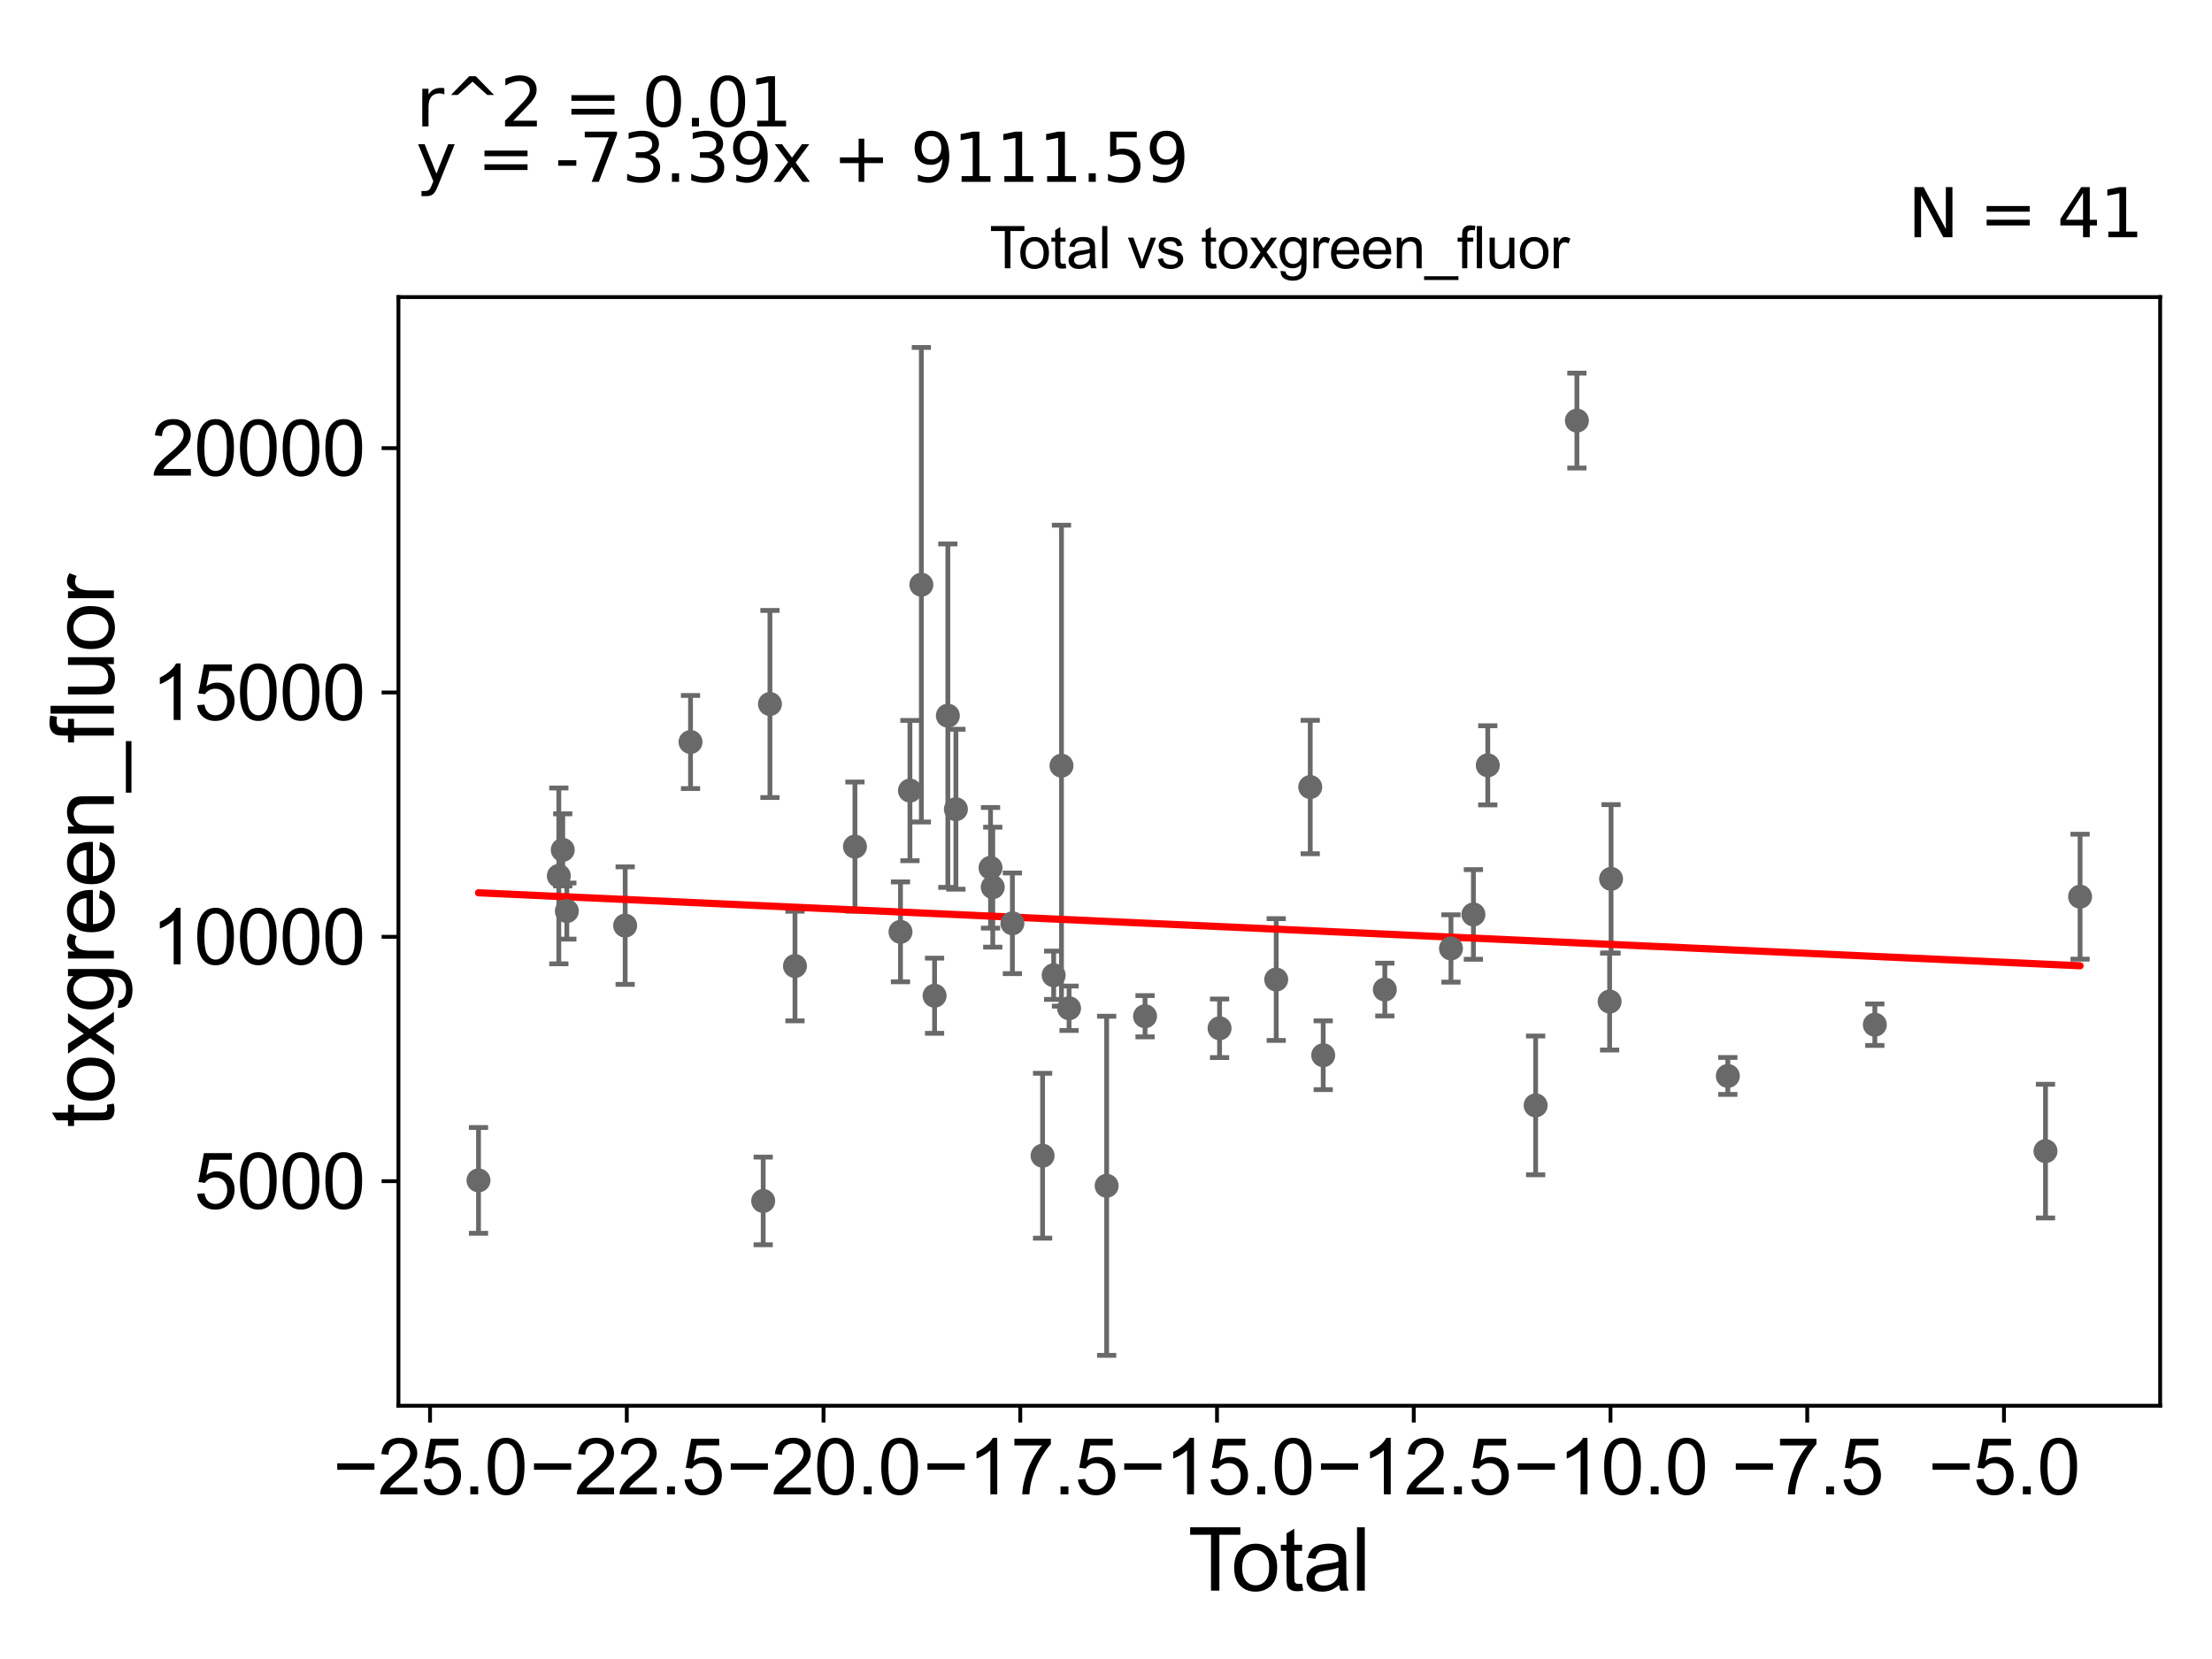 <?xml version="1.0" encoding="utf-8" standalone="no"?>
<!DOCTYPE svg PUBLIC "-//W3C//DTD SVG 1.1//EN"
  "http://www.w3.org/Graphics/SVG/1.1/DTD/svg11.dtd">
<svg xmlns:xlink="http://www.w3.org/1999/xlink" width="460.8pt" height="345.6pt" viewBox="0 0 460.8 345.6" xmlns="http://www.w3.org/2000/svg" version="1.1">
 <defs>
  <style type="text/css">*{stroke-linejoin: round; stroke-linecap: butt}</style>
 </defs>
 <g id="figure_1">
  <g id="patch_1">
   <path d="M 0 345.6 
L 460.8 345.6 
L 460.8 0 
L 0 0 
z
" style="fill: #ffffff"/>
  </g>
  <g id="axes_1">
   <g id="patch_2">
    <path d="M 83 292.84 
L 450 292.84 
L 450 61.886 
L 83 61.886 
z
" style="fill: #ffffff"/>
   </g>
   <g id="PathCollection_1">
    <defs>
     <path id="mef50226c92" d="M 0 1.118 
C 0.297 1.118 0.581 1 0.791 0.791 
C 1 0.581 1.118 0.297 1.118 0 
C 1.118 -0.297 1 -0.581 0.791 -0.791 
C 0.581 -1 0.297 -1.118 0 -1.118 
C -0.297 -1.118 -0.581 -1 -0.791 -0.791 
C -1 -0.581 -1.118 -0.297 -1.118 0 
C -1.118 0.297 -1 0.581 -0.791 0.791 
C -0.581 1 -0.297 1.118 0 1.118 
z
" style="stroke: #696969"/>
    </defs>
    <g clip-path="url(#p249e525d76)">
     <use xlink:href="#mef50226c92" x="390.563" y="213.465" style="fill: #696969; stroke: #696969"/>
     <use xlink:href="#mef50226c92" x="309.932" y="159.43" style="fill: #696969; stroke: #696969"/>
     <use xlink:href="#mef50226c92" x="117.232" y="177.049" style="fill: #696969; stroke: #696969"/>
     <use xlink:href="#mef50226c92" x="116.412" y="182.467" style="fill: #696969; stroke: #696969"/>
     <use xlink:href="#mef50226c92" x="319.903" y="230.275" style="fill: #696969; stroke: #696969"/>
     <use xlink:href="#mef50226c92" x="426.114" y="239.798" style="fill: #696969; stroke: #696969"/>
     <use xlink:href="#mef50226c92" x="99.682" y="245.898" style="fill: #696969; stroke: #696969"/>
     <use xlink:href="#mef50226c92" x="328.497" y="87.616" style="fill: #696969; stroke: #696969"/>
     <use xlink:href="#mef50226c92" x="335.315" y="208.646" style="fill: #696969; stroke: #696969"/>
     <use xlink:href="#mef50226c92" x="335.617" y="183.084" style="fill: #696969; stroke: #696969"/>
     <use xlink:href="#mef50226c92" x="359.939" y="224.139" style="fill: #696969; stroke: #696969"/>
     <use xlink:href="#mef50226c92" x="433.318" y="186.794" style="fill: #696969; stroke: #696969"/>
     <use xlink:href="#mef50226c92" x="306.939" y="190.497" style="fill: #696969; stroke: #696969"/>
     <use xlink:href="#mef50226c92" x="206.81" y="184.81" style="fill: #696969; stroke: #696969"/>
     <use xlink:href="#mef50226c92" x="302.265" y="197.581" style="fill: #696969; stroke: #696969"/>
     <use xlink:href="#mef50226c92" x="217.19" y="240.757" style="fill: #696969; stroke: #696969"/>
     <use xlink:href="#mef50226c92" x="199.131" y="168.575" style="fill: #696969; stroke: #696969"/>
     <use xlink:href="#mef50226c92" x="219.497" y="203.158" style="fill: #696969; stroke: #696969"/>
     <use xlink:href="#mef50226c92" x="221.126" y="159.503" style="fill: #696969; stroke: #696969"/>
     <use xlink:href="#mef50226c92" x="222.705" y="210.038" style="fill: #696969; stroke: #696969"/>
     <use xlink:href="#mef50226c92" x="197.454" y="149.089" style="fill: #696969; stroke: #696969"/>
     <use xlink:href="#mef50226c92" x="230.535" y="247.02" style="fill: #696969; stroke: #696969"/>
     <use xlink:href="#mef50226c92" x="194.688" y="207.428" style="fill: #696969; stroke: #696969"/>
     <use xlink:href="#mef50226c92" x="191.935" y="121.808" style="fill: #696969; stroke: #696969"/>
     <use xlink:href="#mef50226c92" x="238.534" y="211.703" style="fill: #696969; stroke: #696969"/>
     <use xlink:href="#mef50226c92" x="189.558" y="164.691" style="fill: #696969; stroke: #696969"/>
     <use xlink:href="#mef50226c92" x="118.082" y="189.787" style="fill: #696969; stroke: #696969"/>
     <use xlink:href="#mef50226c92" x="187.588" y="194.123" style="fill: #696969; stroke: #696969"/>
     <use xlink:href="#mef50226c92" x="254.06" y="214.211" style="fill: #696969; stroke: #696969"/>
     <use xlink:href="#mef50226c92" x="165.607" y="201.244" style="fill: #696969; stroke: #696969"/>
     <use xlink:href="#mef50226c92" x="160.393" y="146.656" style="fill: #696969; stroke: #696969"/>
     <use xlink:href="#mef50226c92" x="265.859" y="204.057" style="fill: #696969; stroke: #696969"/>
     <use xlink:href="#mef50226c92" x="272.948" y="163.955" style="fill: #696969; stroke: #696969"/>
     <use xlink:href="#mef50226c92" x="275.649" y="219.824" style="fill: #696969; stroke: #696969"/>
     <use xlink:href="#mef50226c92" x="158.987" y="250.181" style="fill: #696969; stroke: #696969"/>
     <use xlink:href="#mef50226c92" x="143.85" y="154.575" style="fill: #696969; stroke: #696969"/>
     <use xlink:href="#mef50226c92" x="288.486" y="206.14" style="fill: #696969; stroke: #696969"/>
     <use xlink:href="#mef50226c92" x="130.235" y="192.822" style="fill: #696969; stroke: #696969"/>
     <use xlink:href="#mef50226c92" x="210.9" y="192.341" style="fill: #696969; stroke: #696969"/>
     <use xlink:href="#mef50226c92" x="178.101" y="176.364" style="fill: #696969; stroke: #696969"/>
     <use xlink:href="#mef50226c92" x="206.347" y="180.782" style="fill: #696969; stroke: #696969"/>
    </g>
   </g>
   <g id="matplotlib.axis_1">
    <g id="xtick_1">
     <g id="line2d_1">
      <defs>
       <path id="m031dad9e3b" d="M 0 0 
L 0 3.5 
" style="stroke: #000000; stroke-width: 0.8"/>
      </defs>
      <g>
       <use xlink:href="#m031dad9e3b" x="89.586" y="292.84" style="stroke: #000000; stroke-width: 0.8"/>
      </g>
     </g>
     <g id="text_1">
      <!-- −25.0 -->
      <g transform="translate(69.345 311.293)scale(0.16 -0.16)">
       <defs>
        <path id="ArialMT-2212" d="M 3381 1997 
L 356 1997 
L 356 2522 
L 3381 2522 
L 3381 1997 
z
" transform="scale(0.016)"/>
        <path id="ArialMT-32" d="M 3222 541 
L 3222 0 
L 194 0 
Q 188 203 259 391 
Q 375 700 629 1000 
Q 884 1300 1366 1694 
Q 2113 2306 2375 2664 
Q 2638 3022 2638 3341 
Q 2638 3675 2398 3904 
Q 2159 4134 1775 4134 
Q 1369 4134 1125 3890 
Q 881 3647 878 3216 
L 300 3275 
Q 359 3922 746 4261 
Q 1134 4600 1788 4600 
Q 2447 4600 2831 4234 
Q 3216 3869 3216 3328 
Q 3216 3053 3103 2787 
Q 2991 2522 2730 2228 
Q 2469 1934 1863 1422 
Q 1356 997 1212 845 
Q 1069 694 975 541 
L 3222 541 
z
" transform="scale(0.016)"/>
        <path id="ArialMT-35" d="M 266 1200 
L 856 1250 
Q 922 819 1161 601 
Q 1400 384 1738 384 
Q 2144 384 2425 690 
Q 2706 997 2706 1503 
Q 2706 1984 2436 2262 
Q 2166 2541 1728 2541 
Q 1456 2541 1237 2417 
Q 1019 2294 894 2097 
L 366 2166 
L 809 4519 
L 3088 4519 
L 3088 3981 
L 1259 3981 
L 1013 2750 
Q 1425 3038 1878 3038 
Q 2478 3038 2890 2622 
Q 3303 2206 3303 1553 
Q 3303 931 2941 478 
Q 2500 -78 1738 -78 
Q 1113 -78 717 272 
Q 322 622 266 1200 
z
" transform="scale(0.016)"/>
        <path id="ArialMT-2e" d="M 581 0 
L 581 641 
L 1222 641 
L 1222 0 
L 581 0 
z
" transform="scale(0.016)"/>
        <path id="ArialMT-30" d="M 266 2259 
Q 266 3072 433 3567 
Q 600 4063 929 4331 
Q 1259 4600 1759 4600 
Q 2128 4600 2406 4451 
Q 2684 4303 2865 4023 
Q 3047 3744 3150 3342 
Q 3253 2941 3253 2259 
Q 3253 1453 3087 958 
Q 2922 463 2592 192 
Q 2263 -78 1759 -78 
Q 1097 -78 719 397 
Q 266 969 266 2259 
z
M 844 2259 
Q 844 1131 1108 757 
Q 1372 384 1759 384 
Q 2147 384 2411 759 
Q 2675 1134 2675 2259 
Q 2675 3391 2411 3762 
Q 2147 4134 1753 4134 
Q 1366 4134 1134 3806 
Q 844 3388 844 2259 
z
" transform="scale(0.016)"/>
       </defs>
       <use xlink:href="#ArialMT-2212"/>
       <use xlink:href="#ArialMT-32" x="58.398"/>
       <use xlink:href="#ArialMT-35" x="114.014"/>
       <use xlink:href="#ArialMT-2e" x="169.629"/>
       <use xlink:href="#ArialMT-30" x="197.412"/>
      </g>
     </g>
    </g>
    <g id="xtick_2">
     <g id="line2d_2">
      <g>
       <use xlink:href="#m031dad9e3b" x="130.571" y="292.84" style="stroke: #000000; stroke-width: 0.8"/>
      </g>
     </g>
     <g id="text_2">
      <!-- −22.5 -->
      <g transform="translate(110.33 311.293)scale(0.16 -0.16)">
       <use xlink:href="#ArialMT-2212"/>
       <use xlink:href="#ArialMT-32" x="58.398"/>
       <use xlink:href="#ArialMT-32" x="114.014"/>
       <use xlink:href="#ArialMT-2e" x="169.629"/>
       <use xlink:href="#ArialMT-35" x="197.412"/>
      </g>
     </g>
    </g>
    <g id="xtick_3">
     <g id="line2d_3">
      <g>
       <use xlink:href="#m031dad9e3b" x="171.556" y="292.84" style="stroke: #000000; stroke-width: 0.8"/>
      </g>
     </g>
     <g id="text_3">
      <!-- −20.0 -->
      <g transform="translate(151.315 311.293)scale(0.16 -0.16)">
       <use xlink:href="#ArialMT-2212"/>
       <use xlink:href="#ArialMT-32" x="58.398"/>
       <use xlink:href="#ArialMT-30" x="114.014"/>
       <use xlink:href="#ArialMT-2e" x="169.629"/>
       <use xlink:href="#ArialMT-30" x="197.412"/>
      </g>
     </g>
    </g>
    <g id="xtick_4">
     <g id="line2d_4">
      <g>
       <use xlink:href="#m031dad9e3b" x="212.541" y="292.84" style="stroke: #000000; stroke-width: 0.8"/>
      </g>
     </g>
     <g id="text_4">
      <!-- −17.5 -->
      <g transform="translate(192.3 311.293)scale(0.16 -0.16)">
       <defs>
        <path id="ArialMT-31" d="M 2384 0 
L 1822 0 
L 1822 3584 
Q 1619 3391 1289 3197 
Q 959 3003 697 2906 
L 697 3450 
Q 1169 3672 1522 3987 
Q 1875 4303 2022 4600 
L 2384 4600 
L 2384 0 
z
" transform="scale(0.016)"/>
        <path id="ArialMT-37" d="M 303 3981 
L 303 4522 
L 3269 4522 
L 3269 4084 
Q 2831 3619 2401 2847 
Q 1972 2075 1738 1259 
Q 1569 684 1522 0 
L 944 0 
Q 953 541 1156 1306 
Q 1359 2072 1739 2783 
Q 2119 3494 2547 3981 
L 303 3981 
z
" transform="scale(0.016)"/>
       </defs>
       <use xlink:href="#ArialMT-2212"/>
       <use xlink:href="#ArialMT-31" x="58.398"/>
       <use xlink:href="#ArialMT-37" x="114.014"/>
       <use xlink:href="#ArialMT-2e" x="169.629"/>
       <use xlink:href="#ArialMT-35" x="197.412"/>
      </g>
     </g>
    </g>
    <g id="xtick_5">
     <g id="line2d_5">
      <g>
       <use xlink:href="#m031dad9e3b" x="253.526" y="292.84" style="stroke: #000000; stroke-width: 0.8"/>
      </g>
     </g>
     <g id="text_5">
      <!-- −15.0 -->
      <g transform="translate(233.285 311.293)scale(0.16 -0.16)">
       <use xlink:href="#ArialMT-2212"/>
       <use xlink:href="#ArialMT-31" x="58.398"/>
       <use xlink:href="#ArialMT-35" x="114.014"/>
       <use xlink:href="#ArialMT-2e" x="169.629"/>
       <use xlink:href="#ArialMT-30" x="197.412"/>
      </g>
     </g>
    </g>
    <g id="xtick_6">
     <g id="line2d_6">
      <g>
       <use xlink:href="#m031dad9e3b" x="294.511" y="292.84" style="stroke: #000000; stroke-width: 0.8"/>
      </g>
     </g>
     <g id="text_6">
      <!-- −12.5 -->
      <g transform="translate(274.269 311.293)scale(0.16 -0.16)">
       <use xlink:href="#ArialMT-2212"/>
       <use xlink:href="#ArialMT-31" x="58.398"/>
       <use xlink:href="#ArialMT-32" x="114.014"/>
       <use xlink:href="#ArialMT-2e" x="169.629"/>
       <use xlink:href="#ArialMT-35" x="197.412"/>
      </g>
     </g>
    </g>
    <g id="xtick_7">
     <g id="line2d_7">
      <g>
       <use xlink:href="#m031dad9e3b" x="335.496" y="292.84" style="stroke: #000000; stroke-width: 0.8"/>
      </g>
     </g>
     <g id="text_7">
      <!-- −10.0 -->
      <g transform="translate(315.254 311.293)scale(0.16 -0.16)">
       <use xlink:href="#ArialMT-2212"/>
       <use xlink:href="#ArialMT-31" x="58.398"/>
       <use xlink:href="#ArialMT-30" x="114.014"/>
       <use xlink:href="#ArialMT-2e" x="169.629"/>
       <use xlink:href="#ArialMT-30" x="197.412"/>
      </g>
     </g>
    </g>
    <g id="xtick_8">
     <g id="line2d_8">
      <g>
       <use xlink:href="#m031dad9e3b" x="376.48" y="292.84" style="stroke: #000000; stroke-width: 0.8"/>
      </g>
     </g>
     <g id="text_8">
      <!-- −7.5 -->
      <g transform="translate(360.688 311.293)scale(0.16 -0.16)">
       <use xlink:href="#ArialMT-2212"/>
       <use xlink:href="#ArialMT-37" x="58.398"/>
       <use xlink:href="#ArialMT-2e" x="114.014"/>
       <use xlink:href="#ArialMT-35" x="141.797"/>
      </g>
     </g>
    </g>
    <g id="xtick_9">
     <g id="line2d_9">
      <g>
       <use xlink:href="#m031dad9e3b" x="417.465" y="292.84" style="stroke: #000000; stroke-width: 0.8"/>
      </g>
     </g>
     <g id="text_9">
      <!-- −5.0 -->
      <g transform="translate(401.673 311.293)scale(0.16 -0.16)">
       <use xlink:href="#ArialMT-2212"/>
       <use xlink:href="#ArialMT-35" x="58.398"/>
       <use xlink:href="#ArialMT-2e" x="114.014"/>
       <use xlink:href="#ArialMT-30" x="141.797"/>
      </g>
     </g>
    </g>
    <g id="text_10">
     <!-- Total -->
     <g transform="translate(247.495 331.357)scale(0.18 -0.18)">
      <defs>
       <path id="ArialMT-54" d="M 1659 0 
L 1659 4041 
L 150 4041 
L 150 4581 
L 3781 4581 
L 3781 4041 
L 2266 4041 
L 2266 0 
L 1659 0 
z
" transform="scale(0.016)"/>
       <path id="ArialMT-6f" d="M 213 1659 
Q 213 2581 725 3025 
Q 1153 3394 1769 3394 
Q 2453 3394 2887 2945 
Q 3322 2497 3322 1706 
Q 3322 1066 3130 698 
Q 2938 331 2570 128 
Q 2203 -75 1769 -75 
Q 1072 -75 642 372 
Q 213 819 213 1659 
z
M 791 1659 
Q 791 1022 1069 705 
Q 1347 388 1769 388 
Q 2188 388 2466 706 
Q 2744 1025 2744 1678 
Q 2744 2294 2464 2611 
Q 2184 2928 1769 2928 
Q 1347 2928 1069 2612 
Q 791 2297 791 1659 
z
" transform="scale(0.016)"/>
       <path id="ArialMT-74" d="M 1650 503 
L 1731 6 
Q 1494 -44 1306 -44 
Q 1000 -44 831 53 
Q 663 150 594 308 
Q 525 466 525 972 
L 525 2881 
L 113 2881 
L 113 3319 
L 525 3319 
L 525 4141 
L 1084 4478 
L 1084 3319 
L 1650 3319 
L 1650 2881 
L 1084 2881 
L 1084 941 
Q 1084 700 1114 631 
Q 1144 563 1211 522 
Q 1278 481 1403 481 
Q 1497 481 1650 503 
z
" transform="scale(0.016)"/>
       <path id="ArialMT-61" d="M 2588 409 
Q 2275 144 1986 34 
Q 1697 -75 1366 -75 
Q 819 -75 525 192 
Q 231 459 231 875 
Q 231 1119 342 1320 
Q 453 1522 633 1644 
Q 813 1766 1038 1828 
Q 1203 1872 1538 1913 
Q 2219 1994 2541 2106 
Q 2544 2222 2544 2253 
Q 2544 2597 2384 2738 
Q 2169 2928 1744 2928 
Q 1347 2928 1158 2789 
Q 969 2650 878 2297 
L 328 2372 
Q 403 2725 575 2942 
Q 747 3159 1072 3276 
Q 1397 3394 1825 3394 
Q 2250 3394 2515 3294 
Q 2781 3194 2906 3042 
Q 3031 2891 3081 2659 
Q 3109 2516 3109 2141 
L 3109 1391 
Q 3109 606 3145 398 
Q 3181 191 3288 0 
L 2700 0 
Q 2613 175 2588 409 
z
M 2541 1666 
Q 2234 1541 1622 1453 
Q 1275 1403 1131 1340 
Q 988 1278 909 1158 
Q 831 1038 831 891 
Q 831 666 1001 516 
Q 1172 366 1500 366 
Q 1825 366 2078 508 
Q 2331 650 2450 897 
Q 2541 1088 2541 1459 
L 2541 1666 
z
" transform="scale(0.016)"/>
       <path id="ArialMT-6c" d="M 409 0 
L 409 4581 
L 972 4581 
L 972 0 
L 409 0 
z
" transform="scale(0.016)"/>
      </defs>
      <use xlink:href="#ArialMT-54"/>
      <use xlink:href="#ArialMT-6f" x="49.959"/>
      <use xlink:href="#ArialMT-74" x="105.574"/>
      <use xlink:href="#ArialMT-61" x="133.357"/>
      <use xlink:href="#ArialMT-6c" x="188.973"/>
     </g>
    </g>
   </g>
   <g id="matplotlib.axis_2">
    <g id="ytick_1">
     <g id="line2d_10">
      <defs>
       <path id="m57331a9e05" d="M 0 0 
L -3.5 0 
" style="stroke: #000000; stroke-width: 0.8"/>
      </defs>
      <g>
       <use xlink:href="#m57331a9e05" x="83" y="246.059" style="stroke: #000000; stroke-width: 0.8"/>
      </g>
     </g>
     <g id="text_11">
      <!-- 5000 -->
      <g transform="translate(40.41 251.785)scale(0.16 -0.16)">
       <use xlink:href="#ArialMT-35"/>
       <use xlink:href="#ArialMT-30" x="55.615"/>
       <use xlink:href="#ArialMT-30" x="111.23"/>
       <use xlink:href="#ArialMT-30" x="166.846"/>
      </g>
     </g>
    </g>
    <g id="ytick_2">
     <g id="line2d_11">
      <g>
       <use xlink:href="#m57331a9e05" x="83" y="195.157" style="stroke: #000000; stroke-width: 0.8"/>
      </g>
     </g>
     <g id="text_12">
      <!-- 10000 -->
      <g transform="translate(31.512 200.884)scale(0.16 -0.16)">
       <use xlink:href="#ArialMT-31"/>
       <use xlink:href="#ArialMT-30" x="55.615"/>
       <use xlink:href="#ArialMT-30" x="111.23"/>
       <use xlink:href="#ArialMT-30" x="166.846"/>
       <use xlink:href="#ArialMT-30" x="222.461"/>
      </g>
     </g>
    </g>
    <g id="ytick_3">
     <g id="line2d_12">
      <g>
       <use xlink:href="#m57331a9e05" x="83" y="144.256" style="stroke: #000000; stroke-width: 0.8"/>
      </g>
     </g>
     <g id="text_13">
      <!-- 15000 -->
      <g transform="translate(31.512 149.982)scale(0.16 -0.16)">
       <use xlink:href="#ArialMT-31"/>
       <use xlink:href="#ArialMT-35" x="55.615"/>
       <use xlink:href="#ArialMT-30" x="111.23"/>
       <use xlink:href="#ArialMT-30" x="166.846"/>
       <use xlink:href="#ArialMT-30" x="222.461"/>
      </g>
     </g>
    </g>
    <g id="ytick_4">
     <g id="line2d_13">
      <g>
       <use xlink:href="#m57331a9e05" x="83" y="93.355" style="stroke: #000000; stroke-width: 0.8"/>
      </g>
     </g>
     <g id="text_14">
      <!-- 20000 -->
      <g transform="translate(31.512 99.081)scale(0.16 -0.16)">
       <use xlink:href="#ArialMT-32"/>
       <use xlink:href="#ArialMT-30" x="55.615"/>
       <use xlink:href="#ArialMT-30" x="111.23"/>
       <use xlink:href="#ArialMT-30" x="166.846"/>
       <use xlink:href="#ArialMT-30" x="222.461"/>
      </g>
     </g>
    </g>
    <g id="text_15">
     <!-- toxgreen_fluor -->
     <g transform="translate(23.724 234.895)rotate(-90)scale(0.18 -0.18)">
      <defs>
       <path id="ArialMT-78" d="M 47 0 
L 1259 1725 
L 138 3319 
L 841 3319 
L 1350 2541 
Q 1494 2319 1581 2169 
Q 1719 2375 1834 2534 
L 2394 3319 
L 3066 3319 
L 1919 1756 
L 3153 0 
L 2463 0 
L 1781 1031 
L 1600 1309 
L 728 0 
L 47 0 
z
" transform="scale(0.016)"/>
       <path id="ArialMT-67" d="M 319 -275 
L 866 -356 
Q 900 -609 1056 -725 
Q 1266 -881 1628 -881 
Q 2019 -881 2231 -725 
Q 2444 -569 2519 -288 
Q 2563 -116 2559 434 
Q 2191 0 1641 0 
Q 956 0 581 494 
Q 206 988 206 1678 
Q 206 2153 378 2554 
Q 550 2956 876 3175 
Q 1203 3394 1644 3394 
Q 2231 3394 2613 2919 
L 2613 3319 
L 3131 3319 
L 3131 450 
Q 3131 -325 2973 -648 
Q 2816 -972 2473 -1159 
Q 2131 -1347 1631 -1347 
Q 1038 -1347 672 -1080 
Q 306 -813 319 -275 
z
M 784 1719 
Q 784 1066 1043 766 
Q 1303 466 1694 466 
Q 2081 466 2343 764 
Q 2606 1063 2606 1700 
Q 2606 2309 2336 2618 
Q 2066 2928 1684 2928 
Q 1309 2928 1046 2623 
Q 784 2319 784 1719 
z
" transform="scale(0.016)"/>
       <path id="ArialMT-72" d="M 416 0 
L 416 3319 
L 922 3319 
L 922 2816 
Q 1116 3169 1280 3281 
Q 1444 3394 1641 3394 
Q 1925 3394 2219 3213 
L 2025 2691 
Q 1819 2813 1613 2813 
Q 1428 2813 1281 2702 
Q 1134 2591 1072 2394 
Q 978 2094 978 1738 
L 978 0 
L 416 0 
z
" transform="scale(0.016)"/>
       <path id="ArialMT-65" d="M 2694 1069 
L 3275 997 
Q 3138 488 2766 206 
Q 2394 -75 1816 -75 
Q 1088 -75 661 373 
Q 234 822 234 1631 
Q 234 2469 665 2931 
Q 1097 3394 1784 3394 
Q 2450 3394 2872 2941 
Q 3294 2488 3294 1666 
Q 3294 1616 3291 1516 
L 816 1516 
Q 847 969 1125 678 
Q 1403 388 1819 388 
Q 2128 388 2347 550 
Q 2566 713 2694 1069 
z
M 847 1978 
L 2700 1978 
Q 2663 2397 2488 2606 
Q 2219 2931 1791 2931 
Q 1403 2931 1139 2672 
Q 875 2413 847 1978 
z
" transform="scale(0.016)"/>
       <path id="ArialMT-6e" d="M 422 0 
L 422 3319 
L 928 3319 
L 928 2847 
Q 1294 3394 1984 3394 
Q 2284 3394 2536 3286 
Q 2788 3178 2913 3003 
Q 3038 2828 3088 2588 
Q 3119 2431 3119 2041 
L 3119 0 
L 2556 0 
L 2556 2019 
Q 2556 2363 2490 2533 
Q 2425 2703 2258 2804 
Q 2091 2906 1866 2906 
Q 1506 2906 1245 2678 
Q 984 2450 984 1813 
L 984 0 
L 422 0 
z
" transform="scale(0.016)"/>
       <path id="ArialMT-5f" d="M -97 -1272 
L -97 -866 
L 3631 -866 
L 3631 -1272 
L -97 -1272 
z
" transform="scale(0.016)"/>
       <path id="ArialMT-66" d="M 556 0 
L 556 2881 
L 59 2881 
L 59 3319 
L 556 3319 
L 556 3672 
Q 556 4006 616 4169 
Q 697 4388 901 4523 
Q 1106 4659 1475 4659 
Q 1713 4659 2000 4603 
L 1916 4113 
Q 1741 4144 1584 4144 
Q 1328 4144 1222 4034 
Q 1116 3925 1116 3625 
L 1116 3319 
L 1763 3319 
L 1763 2881 
L 1116 2881 
L 1116 0 
L 556 0 
z
" transform="scale(0.016)"/>
       <path id="ArialMT-75" d="M 2597 0 
L 2597 488 
Q 2209 -75 1544 -75 
Q 1250 -75 995 37 
Q 741 150 617 320 
Q 494 491 444 738 
Q 409 903 409 1263 
L 409 3319 
L 972 3319 
L 972 1478 
Q 972 1038 1006 884 
Q 1059 663 1231 536 
Q 1403 409 1656 409 
Q 1909 409 2131 539 
Q 2353 669 2445 892 
Q 2538 1116 2538 1541 
L 2538 3319 
L 3100 3319 
L 3100 0 
L 2597 0 
z
" transform="scale(0.016)"/>
      </defs>
      <use xlink:href="#ArialMT-74"/>
      <use xlink:href="#ArialMT-6f" x="27.783"/>
      <use xlink:href="#ArialMT-78" x="83.398"/>
      <use xlink:href="#ArialMT-67" x="133.398"/>
      <use xlink:href="#ArialMT-72" x="189.014"/>
      <use xlink:href="#ArialMT-65" x="222.314"/>
      <use xlink:href="#ArialMT-65" x="277.93"/>
      <use xlink:href="#ArialMT-6e" x="333.545"/>
      <use xlink:href="#ArialMT-5f" x="389.16"/>
      <use xlink:href="#ArialMT-66" x="444.775"/>
      <use xlink:href="#ArialMT-6c" x="472.559"/>
      <use xlink:href="#ArialMT-75" x="494.775"/>
      <use xlink:href="#ArialMT-6f" x="550.391"/>
      <use xlink:href="#ArialMT-72" x="606.006"/>
     </g>
    </g>
   </g>
   <g id="LineCollection_1">
    <path d="M 390.563 217.79 
L 390.563 209.14 
" clip-path="url(#p249e525d76)" style="fill: none; stroke: #696969"/>
    <path d="M 309.932 167.668 
L 309.932 151.192 
" clip-path="url(#p249e525d76)" style="fill: none; stroke: #696969"/>
    <path d="M 117.232 184.562 
L 117.232 169.537 
" clip-path="url(#p249e525d76)" style="fill: none; stroke: #696969"/>
    <path d="M 116.412 200.779 
L 116.412 164.154 
" clip-path="url(#p249e525d76)" style="fill: none; stroke: #696969"/>
    <path d="M 319.903 244.731 
L 319.903 215.819 
" clip-path="url(#p249e525d76)" style="fill: none; stroke: #696969"/>
    <path d="M 426.114 253.722 
L 426.114 225.875 
" clip-path="url(#p249e525d76)" style="fill: none; stroke: #696969"/>
    <path d="M 99.682 256.917 
L 99.682 234.878 
" clip-path="url(#p249e525d76)" style="fill: none; stroke: #696969"/>
    <path d="M 328.497 97.5 
L 328.497 77.732 
" clip-path="url(#p249e525d76)" style="fill: none; stroke: #696969"/>
    <path d="M 335.315 218.737 
L 335.315 198.555 
" clip-path="url(#p249e525d76)" style="fill: none; stroke: #696969"/>
    <path d="M 335.617 198.549 
L 335.617 167.619 
" clip-path="url(#p249e525d76)" style="fill: none; stroke: #696969"/>
    <path d="M 359.939 227.988 
L 359.939 220.291 
" clip-path="url(#p249e525d76)" style="fill: none; stroke: #696969"/>
    <path d="M 433.318 199.809 
L 433.318 173.779 
" clip-path="url(#p249e525d76)" style="fill: none; stroke: #696969"/>
    <path d="M 306.939 199.834 
L 306.939 181.16 
" clip-path="url(#p249e525d76)" style="fill: none; stroke: #696969"/>
    <path d="M 206.81 197.301 
L 206.81 172.319 
" clip-path="url(#p249e525d76)" style="fill: none; stroke: #696969"/>
    <path d="M 302.265 204.594 
L 302.265 190.568 
" clip-path="url(#p249e525d76)" style="fill: none; stroke: #696969"/>
    <path d="M 217.19 257.929 
L 217.19 223.585 
" clip-path="url(#p249e525d76)" style="fill: none; stroke: #696969"/>
    <path d="M 199.131 185.235 
L 199.131 151.915 
" clip-path="url(#p249e525d76)" style="fill: none; stroke: #696969"/>
    <path d="M 219.497 208.19 
L 219.497 198.127 
" clip-path="url(#p249e525d76)" style="fill: none; stroke: #696969"/>
    <path d="M 221.126 209.597 
L 221.126 109.409 
" clip-path="url(#p249e525d76)" style="fill: none; stroke: #696969"/>
    <path d="M 222.705 214.663 
L 222.705 205.413 
" clip-path="url(#p249e525d76)" style="fill: none; stroke: #696969"/>
    <path d="M 197.454 184.862 
L 197.454 113.316 
" clip-path="url(#p249e525d76)" style="fill: none; stroke: #696969"/>
    <path d="M 230.535 282.342 
L 230.535 211.698 
" clip-path="url(#p249e525d76)" style="fill: none; stroke: #696969"/>
    <path d="M 194.688 215.259 
L 194.688 199.598 
" clip-path="url(#p249e525d76)" style="fill: none; stroke: #696969"/>
    <path d="M 191.935 171.232 
L 191.935 72.384 
" clip-path="url(#p249e525d76)" style="fill: none; stroke: #696969"/>
    <path d="M 238.534 215.999 
L 238.534 207.407 
" clip-path="url(#p249e525d76)" style="fill: none; stroke: #696969"/>
    <path d="M 189.558 179.302 
L 189.558 150.079 
" clip-path="url(#p249e525d76)" style="fill: none; stroke: #696969"/>
    <path d="M 118.082 195.631 
L 118.082 183.943 
" clip-path="url(#p249e525d76)" style="fill: none; stroke: #696969"/>
    <path d="M 187.588 204.53 
L 187.588 183.716 
" clip-path="url(#p249e525d76)" style="fill: none; stroke: #696969"/>
    <path d="M 254.06 220.31 
L 254.06 208.113 
" clip-path="url(#p249e525d76)" style="fill: none; stroke: #696969"/>
    <path d="M 165.607 212.661 
L 165.607 189.827 
" clip-path="url(#p249e525d76)" style="fill: none; stroke: #696969"/>
    <path d="M 160.393 166.143 
L 160.393 127.169 
" clip-path="url(#p249e525d76)" style="fill: none; stroke: #696969"/>
    <path d="M 265.859 216.74 
L 265.859 191.374 
" clip-path="url(#p249e525d76)" style="fill: none; stroke: #696969"/>
    <path d="M 272.948 177.853 
L 272.948 150.056 
" clip-path="url(#p249e525d76)" style="fill: none; stroke: #696969"/>
    <path d="M 275.649 226.989 
L 275.649 212.66 
" clip-path="url(#p249e525d76)" style="fill: none; stroke: #696969"/>
    <path d="M 158.987 259.31 
L 158.987 241.051 
" clip-path="url(#p249e525d76)" style="fill: none; stroke: #696969"/>
    <path d="M 143.85 164.271 
L 143.85 144.879 
" clip-path="url(#p249e525d76)" style="fill: none; stroke: #696969"/>
    <path d="M 288.486 211.639 
L 288.486 200.641 
" clip-path="url(#p249e525d76)" style="fill: none; stroke: #696969"/>
    <path d="M 130.235 205.062 
L 130.235 180.583 
" clip-path="url(#p249e525d76)" style="fill: none; stroke: #696969"/>
    <path d="M 210.9 202.827 
L 210.9 181.856 
" clip-path="url(#p249e525d76)" style="fill: none; stroke: #696969"/>
    <path d="M 178.101 189.823 
L 178.101 162.904 
" clip-path="url(#p249e525d76)" style="fill: none; stroke: #696969"/>
    <path d="M 206.347 193.347 
L 206.347 168.218 
" clip-path="url(#p249e525d76)" style="fill: none; stroke: #696969"/>
   </g>
   <g id="line2d_14">
    <defs>
     <path id="m42b6c1b121" d="M 2 0 
L -2 -0 
" style="stroke: #696969"/>
    </defs>
    <g clip-path="url(#p249e525d76)">
     <use xlink:href="#m42b6c1b121" x="390.563" y="217.79" style="fill: #696969; stroke: #696969"/>
     <use xlink:href="#m42b6c1b121" x="309.932" y="167.668" style="fill: #696969; stroke: #696969"/>
     <use xlink:href="#m42b6c1b121" x="117.232" y="184.562" style="fill: #696969; stroke: #696969"/>
     <use xlink:href="#m42b6c1b121" x="116.412" y="200.779" style="fill: #696969; stroke: #696969"/>
     <use xlink:href="#m42b6c1b121" x="319.903" y="244.731" style="fill: #696969; stroke: #696969"/>
     <use xlink:href="#m42b6c1b121" x="426.114" y="253.722" style="fill: #696969; stroke: #696969"/>
     <use xlink:href="#m42b6c1b121" x="99.682" y="256.917" style="fill: #696969; stroke: #696969"/>
     <use xlink:href="#m42b6c1b121" x="328.497" y="97.5" style="fill: #696969; stroke: #696969"/>
     <use xlink:href="#m42b6c1b121" x="335.315" y="218.737" style="fill: #696969; stroke: #696969"/>
     <use xlink:href="#m42b6c1b121" x="335.617" y="198.549" style="fill: #696969; stroke: #696969"/>
     <use xlink:href="#m42b6c1b121" x="359.939" y="227.988" style="fill: #696969; stroke: #696969"/>
     <use xlink:href="#m42b6c1b121" x="433.318" y="199.809" style="fill: #696969; stroke: #696969"/>
     <use xlink:href="#m42b6c1b121" x="306.939" y="199.834" style="fill: #696969; stroke: #696969"/>
     <use xlink:href="#m42b6c1b121" x="206.81" y="197.301" style="fill: #696969; stroke: #696969"/>
     <use xlink:href="#m42b6c1b121" x="302.265" y="204.594" style="fill: #696969; stroke: #696969"/>
     <use xlink:href="#m42b6c1b121" x="217.19" y="257.929" style="fill: #696969; stroke: #696969"/>
     <use xlink:href="#m42b6c1b121" x="199.131" y="185.235" style="fill: #696969; stroke: #696969"/>
     <use xlink:href="#m42b6c1b121" x="219.497" y="208.19" style="fill: #696969; stroke: #696969"/>
     <use xlink:href="#m42b6c1b121" x="221.126" y="209.597" style="fill: #696969; stroke: #696969"/>
     <use xlink:href="#m42b6c1b121" x="222.705" y="214.663" style="fill: #696969; stroke: #696969"/>
     <use xlink:href="#m42b6c1b121" x="197.454" y="184.862" style="fill: #696969; stroke: #696969"/>
     <use xlink:href="#m42b6c1b121" x="230.535" y="282.342" style="fill: #696969; stroke: #696969"/>
     <use xlink:href="#m42b6c1b121" x="194.688" y="215.259" style="fill: #696969; stroke: #696969"/>
     <use xlink:href="#m42b6c1b121" x="191.935" y="171.232" style="fill: #696969; stroke: #696969"/>
     <use xlink:href="#m42b6c1b121" x="238.534" y="215.999" style="fill: #696969; stroke: #696969"/>
     <use xlink:href="#m42b6c1b121" x="189.558" y="179.302" style="fill: #696969; stroke: #696969"/>
     <use xlink:href="#m42b6c1b121" x="118.082" y="195.631" style="fill: #696969; stroke: #696969"/>
     <use xlink:href="#m42b6c1b121" x="187.588" y="204.53" style="fill: #696969; stroke: #696969"/>
     <use xlink:href="#m42b6c1b121" x="254.06" y="220.31" style="fill: #696969; stroke: #696969"/>
     <use xlink:href="#m42b6c1b121" x="165.607" y="212.661" style="fill: #696969; stroke: #696969"/>
     <use xlink:href="#m42b6c1b121" x="160.393" y="166.143" style="fill: #696969; stroke: #696969"/>
     <use xlink:href="#m42b6c1b121" x="265.859" y="216.74" style="fill: #696969; stroke: #696969"/>
     <use xlink:href="#m42b6c1b121" x="272.948" y="177.853" style="fill: #696969; stroke: #696969"/>
     <use xlink:href="#m42b6c1b121" x="275.649" y="226.989" style="fill: #696969; stroke: #696969"/>
     <use xlink:href="#m42b6c1b121" x="158.987" y="259.31" style="fill: #696969; stroke: #696969"/>
     <use xlink:href="#m42b6c1b121" x="143.85" y="164.271" style="fill: #696969; stroke: #696969"/>
     <use xlink:href="#m42b6c1b121" x="288.486" y="211.639" style="fill: #696969; stroke: #696969"/>
     <use xlink:href="#m42b6c1b121" x="130.235" y="205.062" style="fill: #696969; stroke: #696969"/>
     <use xlink:href="#m42b6c1b121" x="210.9" y="202.827" style="fill: #696969; stroke: #696969"/>
     <use xlink:href="#m42b6c1b121" x="178.101" y="189.823" style="fill: #696969; stroke: #696969"/>
     <use xlink:href="#m42b6c1b121" x="206.347" y="193.347" style="fill: #696969; stroke: #696969"/>
    </g>
   </g>
   <g id="line2d_15">
    <g clip-path="url(#p249e525d76)">
     <use xlink:href="#m42b6c1b121" x="390.563" y="209.14" style="fill: #696969; stroke: #696969"/>
     <use xlink:href="#m42b6c1b121" x="309.932" y="151.192" style="fill: #696969; stroke: #696969"/>
     <use xlink:href="#m42b6c1b121" x="117.232" y="169.537" style="fill: #696969; stroke: #696969"/>
     <use xlink:href="#m42b6c1b121" x="116.412" y="164.154" style="fill: #696969; stroke: #696969"/>
     <use xlink:href="#m42b6c1b121" x="319.903" y="215.819" style="fill: #696969; stroke: #696969"/>
     <use xlink:href="#m42b6c1b121" x="426.114" y="225.875" style="fill: #696969; stroke: #696969"/>
     <use xlink:href="#m42b6c1b121" x="99.682" y="234.878" style="fill: #696969; stroke: #696969"/>
     <use xlink:href="#m42b6c1b121" x="328.497" y="77.732" style="fill: #696969; stroke: #696969"/>
     <use xlink:href="#m42b6c1b121" x="335.315" y="198.555" style="fill: #696969; stroke: #696969"/>
     <use xlink:href="#m42b6c1b121" x="335.617" y="167.619" style="fill: #696969; stroke: #696969"/>
     <use xlink:href="#m42b6c1b121" x="359.939" y="220.291" style="fill: #696969; stroke: #696969"/>
     <use xlink:href="#m42b6c1b121" x="433.318" y="173.779" style="fill: #696969; stroke: #696969"/>
     <use xlink:href="#m42b6c1b121" x="306.939" y="181.16" style="fill: #696969; stroke: #696969"/>
     <use xlink:href="#m42b6c1b121" x="206.81" y="172.319" style="fill: #696969; stroke: #696969"/>
     <use xlink:href="#m42b6c1b121" x="302.265" y="190.568" style="fill: #696969; stroke: #696969"/>
     <use xlink:href="#m42b6c1b121" x="217.19" y="223.585" style="fill: #696969; stroke: #696969"/>
     <use xlink:href="#m42b6c1b121" x="199.131" y="151.915" style="fill: #696969; stroke: #696969"/>
     <use xlink:href="#m42b6c1b121" x="219.497" y="198.127" style="fill: #696969; stroke: #696969"/>
     <use xlink:href="#m42b6c1b121" x="221.126" y="109.409" style="fill: #696969; stroke: #696969"/>
     <use xlink:href="#m42b6c1b121" x="222.705" y="205.413" style="fill: #696969; stroke: #696969"/>
     <use xlink:href="#m42b6c1b121" x="197.454" y="113.316" style="fill: #696969; stroke: #696969"/>
     <use xlink:href="#m42b6c1b121" x="230.535" y="211.698" style="fill: #696969; stroke: #696969"/>
     <use xlink:href="#m42b6c1b121" x="194.688" y="199.598" style="fill: #696969; stroke: #696969"/>
     <use xlink:href="#m42b6c1b121" x="191.935" y="72.384" style="fill: #696969; stroke: #696969"/>
     <use xlink:href="#m42b6c1b121" x="238.534" y="207.407" style="fill: #696969; stroke: #696969"/>
     <use xlink:href="#m42b6c1b121" x="189.558" y="150.079" style="fill: #696969; stroke: #696969"/>
     <use xlink:href="#m42b6c1b121" x="118.082" y="183.943" style="fill: #696969; stroke: #696969"/>
     <use xlink:href="#m42b6c1b121" x="187.588" y="183.716" style="fill: #696969; stroke: #696969"/>
     <use xlink:href="#m42b6c1b121" x="254.06" y="208.113" style="fill: #696969; stroke: #696969"/>
     <use xlink:href="#m42b6c1b121" x="165.607" y="189.827" style="fill: #696969; stroke: #696969"/>
     <use xlink:href="#m42b6c1b121" x="160.393" y="127.169" style="fill: #696969; stroke: #696969"/>
     <use xlink:href="#m42b6c1b121" x="265.859" y="191.374" style="fill: #696969; stroke: #696969"/>
     <use xlink:href="#m42b6c1b121" x="272.948" y="150.056" style="fill: #696969; stroke: #696969"/>
     <use xlink:href="#m42b6c1b121" x="275.649" y="212.66" style="fill: #696969; stroke: #696969"/>
     <use xlink:href="#m42b6c1b121" x="158.987" y="241.051" style="fill: #696969; stroke: #696969"/>
     <use xlink:href="#m42b6c1b121" x="143.85" y="144.879" style="fill: #696969; stroke: #696969"/>
     <use xlink:href="#m42b6c1b121" x="288.486" y="200.641" style="fill: #696969; stroke: #696969"/>
     <use xlink:href="#m42b6c1b121" x="130.235" y="180.583" style="fill: #696969; stroke: #696969"/>
     <use xlink:href="#m42b6c1b121" x="210.9" y="181.856" style="fill: #696969; stroke: #696969"/>
     <use xlink:href="#m42b6c1b121" x="178.101" y="162.904" style="fill: #696969; stroke: #696969"/>
     <use xlink:href="#m42b6c1b121" x="206.347" y="168.218" style="fill: #696969; stroke: #696969"/>
    </g>
   </g>
   <g id="line2d_16">
    <path d="M 390.563 199.24 
L 309.932 195.565 
L 117.232 186.782 
L 116.412 186.745 
L 319.903 196.019 
L 426.114 200.86 
L 99.682 185.983 
L 328.497 196.411 
L 335.315 196.722 
L 335.617 196.736 
L 359.939 197.844 
L 433.318 201.188 
L 306.939 195.428 
L 206.81 190.865 
L 302.265 195.215 
L 217.19 191.338 
L 199.131 190.515 
L 219.497 191.443 
L 221.126 191.518 
L 222.705 191.589 
L 197.454 190.439 
L 230.535 191.946 
L 194.688 190.313 
L 191.935 190.187 
L 238.534 192.311 
L 189.558 190.079 
L 118.082 186.821 
L 187.588 189.989 
L 254.06 193.019 
L 165.607 188.987 
L 160.393 188.75 
L 265.859 193.556 
L 272.948 193.879 
L 275.649 194.002 
L 158.987 188.685 
L 143.85 187.996 
L 288.486 194.587 
L 130.235 187.375 
L 210.9 191.051 
L 178.101 189.557 
L 206.347 190.844 
" clip-path="url(#p249e525d76)" style="fill: none; stroke: #ff0000; stroke-width: 1.5; stroke-linecap: square"/>
   </g>
   <g id="line2d_17">
    <defs>
     <path id="mb13157810e" d="M 0 2 
C 0.53 2 1.039 1.789 1.414 1.414 
C 1.789 1.039 2 0.53 2 0 
C 2 -0.53 1.789 -1.039 1.414 -1.414 
C 1.039 -1.789 0.53 -2 0 -2 
C -0.53 -2 -1.039 -1.789 -1.414 -1.414 
C -1.789 -1.039 -2 -0.53 -2 0 
C -2 0.53 -1.789 1.039 -1.414 1.414 
C -1.039 1.789 -0.53 2 0 2 
z
" style="stroke: #696969"/>
    </defs>
    <g clip-path="url(#p249e525d76)">
     <use xlink:href="#mb13157810e" x="390.563" y="213.465" style="fill: #696969; stroke: #696969"/>
     <use xlink:href="#mb13157810e" x="309.932" y="159.43" style="fill: #696969; stroke: #696969"/>
     <use xlink:href="#mb13157810e" x="117.232" y="177.049" style="fill: #696969; stroke: #696969"/>
     <use xlink:href="#mb13157810e" x="116.412" y="182.467" style="fill: #696969; stroke: #696969"/>
     <use xlink:href="#mb13157810e" x="319.903" y="230.275" style="fill: #696969; stroke: #696969"/>
     <use xlink:href="#mb13157810e" x="426.114" y="239.798" style="fill: #696969; stroke: #696969"/>
     <use xlink:href="#mb13157810e" x="99.682" y="245.898" style="fill: #696969; stroke: #696969"/>
     <use xlink:href="#mb13157810e" x="328.497" y="87.616" style="fill: #696969; stroke: #696969"/>
     <use xlink:href="#mb13157810e" x="335.315" y="208.646" style="fill: #696969; stroke: #696969"/>
     <use xlink:href="#mb13157810e" x="335.617" y="183.084" style="fill: #696969; stroke: #696969"/>
     <use xlink:href="#mb13157810e" x="359.939" y="224.139" style="fill: #696969; stroke: #696969"/>
     <use xlink:href="#mb13157810e" x="433.318" y="186.794" style="fill: #696969; stroke: #696969"/>
     <use xlink:href="#mb13157810e" x="306.939" y="190.497" style="fill: #696969; stroke: #696969"/>
     <use xlink:href="#mb13157810e" x="206.81" y="184.81" style="fill: #696969; stroke: #696969"/>
     <use xlink:href="#mb13157810e" x="302.265" y="197.581" style="fill: #696969; stroke: #696969"/>
     <use xlink:href="#mb13157810e" x="217.19" y="240.757" style="fill: #696969; stroke: #696969"/>
     <use xlink:href="#mb13157810e" x="199.131" y="168.575" style="fill: #696969; stroke: #696969"/>
     <use xlink:href="#mb13157810e" x="219.497" y="203.158" style="fill: #696969; stroke: #696969"/>
     <use xlink:href="#mb13157810e" x="221.126" y="159.503" style="fill: #696969; stroke: #696969"/>
     <use xlink:href="#mb13157810e" x="222.705" y="210.038" style="fill: #696969; stroke: #696969"/>
     <use xlink:href="#mb13157810e" x="197.454" y="149.089" style="fill: #696969; stroke: #696969"/>
     <use xlink:href="#mb13157810e" x="230.535" y="247.02" style="fill: #696969; stroke: #696969"/>
     <use xlink:href="#mb13157810e" x="194.688" y="207.428" style="fill: #696969; stroke: #696969"/>
     <use xlink:href="#mb13157810e" x="191.935" y="121.808" style="fill: #696969; stroke: #696969"/>
     <use xlink:href="#mb13157810e" x="238.534" y="211.703" style="fill: #696969; stroke: #696969"/>
     <use xlink:href="#mb13157810e" x="189.558" y="164.691" style="fill: #696969; stroke: #696969"/>
     <use xlink:href="#mb13157810e" x="118.082" y="189.787" style="fill: #696969; stroke: #696969"/>
     <use xlink:href="#mb13157810e" x="187.588" y="194.123" style="fill: #696969; stroke: #696969"/>
     <use xlink:href="#mb13157810e" x="254.06" y="214.211" style="fill: #696969; stroke: #696969"/>
     <use xlink:href="#mb13157810e" x="165.607" y="201.244" style="fill: #696969; stroke: #696969"/>
     <use xlink:href="#mb13157810e" x="160.393" y="146.656" style="fill: #696969; stroke: #696969"/>
     <use xlink:href="#mb13157810e" x="265.859" y="204.057" style="fill: #696969; stroke: #696969"/>
     <use xlink:href="#mb13157810e" x="272.948" y="163.955" style="fill: #696969; stroke: #696969"/>
     <use xlink:href="#mb13157810e" x="275.649" y="219.824" style="fill: #696969; stroke: #696969"/>
     <use xlink:href="#mb13157810e" x="158.987" y="250.181" style="fill: #696969; stroke: #696969"/>
     <use xlink:href="#mb13157810e" x="143.85" y="154.575" style="fill: #696969; stroke: #696969"/>
     <use xlink:href="#mb13157810e" x="288.486" y="206.14" style="fill: #696969; stroke: #696969"/>
     <use xlink:href="#mb13157810e" x="130.235" y="192.822" style="fill: #696969; stroke: #696969"/>
     <use xlink:href="#mb13157810e" x="210.9" y="192.341" style="fill: #696969; stroke: #696969"/>
     <use xlink:href="#mb13157810e" x="178.101" y="176.364" style="fill: #696969; stroke: #696969"/>
     <use xlink:href="#mb13157810e" x="206.347" y="180.782" style="fill: #696969; stroke: #696969"/>
    </g>
   </g>
   <g id="patch_3">
    <path d="M 83 292.84 
L 83 61.886 
" style="fill: none; stroke: #000000; stroke-width: 0.8; stroke-linejoin: miter; stroke-linecap: square"/>
   </g>
   <g id="patch_4">
    <path d="M 450 292.84 
L 450 61.886 
" style="fill: none; stroke: #000000; stroke-width: 0.8; stroke-linejoin: miter; stroke-linecap: square"/>
   </g>
   <g id="patch_5">
    <path d="M 83 292.84 
L 450 292.84 
" style="fill: none; stroke: #000000; stroke-width: 0.8; stroke-linejoin: miter; stroke-linecap: square"/>
   </g>
   <g id="patch_6">
    <path d="M 83 61.886 
L 450 61.886 
" style="fill: none; stroke: #000000; stroke-width: 0.8; stroke-linejoin: miter; stroke-linecap: square"/>
   </g>
   <g id="text_16">
    <!-- N = 41 -->
    <g transform="translate(397.411 49.428)scale(0.14 -0.14)">
     <defs>
      <path id="DejaVuSans-4e" d="M 628 4666 
L 1478 4666 
L 3547 763 
L 3547 4666 
L 4159 4666 
L 4159 0 
L 3309 0 
L 1241 3903 
L 1241 0 
L 628 0 
L 628 4666 
z
" transform="scale(0.016)"/>
      <path id="DejaVuSans-20" transform="scale(0.016)"/>
      <path id="DejaVuSans-3d" d="M 678 2906 
L 4684 2906 
L 4684 2381 
L 678 2381 
L 678 2906 
z
M 678 1631 
L 4684 1631 
L 4684 1100 
L 678 1100 
L 678 1631 
z
" transform="scale(0.016)"/>
      <path id="DejaVuSans-34" d="M 2419 4116 
L 825 1625 
L 2419 1625 
L 2419 4116 
z
M 2253 4666 
L 3047 4666 
L 3047 1625 
L 3713 1625 
L 3713 1100 
L 3047 1100 
L 3047 0 
L 2419 0 
L 2419 1100 
L 313 1100 
L 313 1709 
L 2253 4666 
z
" transform="scale(0.016)"/>
      <path id="DejaVuSans-31" d="M 794 531 
L 1825 531 
L 1825 4091 
L 703 3866 
L 703 4441 
L 1819 4666 
L 2450 4666 
L 2450 531 
L 3481 531 
L 3481 0 
L 794 0 
L 794 531 
z
" transform="scale(0.016)"/>
     </defs>
     <use xlink:href="#DejaVuSans-4e"/>
     <use xlink:href="#DejaVuSans-20" x="74.805"/>
     <use xlink:href="#DejaVuSans-3d" x="106.592"/>
     <use xlink:href="#DejaVuSans-20" x="190.381"/>
     <use xlink:href="#DejaVuSans-34" x="222.168"/>
     <use xlink:href="#DejaVuSans-31" x="285.791"/>
    </g>
   </g>
   <g id="text_17">
    <!-- r^2 = 0.01 -->
    <g transform="translate(86.67 26.333)scale(0.14 -0.14)">
     <defs>
      <path id="DejaVuSans-72" d="M 2631 2963 
Q 2534 3019 2420 3045 
Q 2306 3072 2169 3072 
Q 1681 3072 1420 2755 
Q 1159 2438 1159 1844 
L 1159 0 
L 581 0 
L 581 3500 
L 1159 3500 
L 1159 2956 
Q 1341 3275 1631 3429 
Q 1922 3584 2338 3584 
Q 2397 3584 2469 3576 
Q 2541 3569 2628 3553 
L 2631 2963 
z
" transform="scale(0.016)"/>
      <path id="DejaVuSans-5e" d="M 2988 4666 
L 4684 2925 
L 4056 2925 
L 2681 4159 
L 1306 2925 
L 678 2925 
L 2375 4666 
L 2988 4666 
z
" transform="scale(0.016)"/>
      <path id="DejaVuSans-32" d="M 1228 531 
L 3431 531 
L 3431 0 
L 469 0 
L 469 531 
Q 828 903 1448 1529 
Q 2069 2156 2228 2338 
Q 2531 2678 2651 2914 
Q 2772 3150 2772 3378 
Q 2772 3750 2511 3984 
Q 2250 4219 1831 4219 
Q 1534 4219 1204 4116 
Q 875 4013 500 3803 
L 500 4441 
Q 881 4594 1212 4672 
Q 1544 4750 1819 4750 
Q 2544 4750 2975 4387 
Q 3406 4025 3406 3419 
Q 3406 3131 3298 2873 
Q 3191 2616 2906 2266 
Q 2828 2175 2409 1742 
Q 1991 1309 1228 531 
z
" transform="scale(0.016)"/>
      <path id="DejaVuSans-30" d="M 2034 4250 
Q 1547 4250 1301 3770 
Q 1056 3291 1056 2328 
Q 1056 1369 1301 889 
Q 1547 409 2034 409 
Q 2525 409 2770 889 
Q 3016 1369 3016 2328 
Q 3016 3291 2770 3770 
Q 2525 4250 2034 4250 
z
M 2034 4750 
Q 2819 4750 3233 4129 
Q 3647 3509 3647 2328 
Q 3647 1150 3233 529 
Q 2819 -91 2034 -91 
Q 1250 -91 836 529 
Q 422 1150 422 2328 
Q 422 3509 836 4129 
Q 1250 4750 2034 4750 
z
" transform="scale(0.016)"/>
      <path id="DejaVuSans-2e" d="M 684 794 
L 1344 794 
L 1344 0 
L 684 0 
L 684 794 
z
" transform="scale(0.016)"/>
     </defs>
     <use xlink:href="#DejaVuSans-72"/>
     <use xlink:href="#DejaVuSans-5e" x="41.113"/>
     <use xlink:href="#DejaVuSans-32" x="124.902"/>
     <use xlink:href="#DejaVuSans-20" x="188.525"/>
     <use xlink:href="#DejaVuSans-3d" x="220.312"/>
     <use xlink:href="#DejaVuSans-20" x="304.102"/>
     <use xlink:href="#DejaVuSans-30" x="335.889"/>
     <use xlink:href="#DejaVuSans-2e" x="399.512"/>
     <use xlink:href="#DejaVuSans-30" x="431.299"/>
     <use xlink:href="#DejaVuSans-31" x="494.922"/>
    </g>
   </g>
   <g id="text_18">
    <!-- y = -73.39x + 9111.59 -->
    <g transform="translate(86.67 37.88)scale(0.14 -0.14)">
     <defs>
      <path id="DejaVuSans-79" d="M 2059 -325 
Q 1816 -950 1584 -1140 
Q 1353 -1331 966 -1331 
L 506 -1331 
L 506 -850 
L 844 -850 
Q 1081 -850 1212 -737 
Q 1344 -625 1503 -206 
L 1606 56 
L 191 3500 
L 800 3500 
L 1894 763 
L 2988 3500 
L 3597 3500 
L 2059 -325 
z
" transform="scale(0.016)"/>
      <path id="DejaVuSans-2d" d="M 313 2009 
L 1997 2009 
L 1997 1497 
L 313 1497 
L 313 2009 
z
" transform="scale(0.016)"/>
      <path id="DejaVuSans-37" d="M 525 4666 
L 3525 4666 
L 3525 4397 
L 1831 0 
L 1172 0 
L 2766 4134 
L 525 4134 
L 525 4666 
z
" transform="scale(0.016)"/>
      <path id="DejaVuSans-33" d="M 2597 2516 
Q 3050 2419 3304 2112 
Q 3559 1806 3559 1356 
Q 3559 666 3084 287 
Q 2609 -91 1734 -91 
Q 1441 -91 1130 -33 
Q 819 25 488 141 
L 488 750 
Q 750 597 1062 519 
Q 1375 441 1716 441 
Q 2309 441 2620 675 
Q 2931 909 2931 1356 
Q 2931 1769 2642 2001 
Q 2353 2234 1838 2234 
L 1294 2234 
L 1294 2753 
L 1863 2753 
Q 2328 2753 2575 2939 
Q 2822 3125 2822 3475 
Q 2822 3834 2567 4026 
Q 2313 4219 1838 4219 
Q 1578 4219 1281 4162 
Q 984 4106 628 3988 
L 628 4550 
Q 988 4650 1302 4700 
Q 1616 4750 1894 4750 
Q 2613 4750 3031 4423 
Q 3450 4097 3450 3541 
Q 3450 3153 3228 2886 
Q 3006 2619 2597 2516 
z
" transform="scale(0.016)"/>
      <path id="DejaVuSans-39" d="M 703 97 
L 703 672 
Q 941 559 1184 500 
Q 1428 441 1663 441 
Q 2288 441 2617 861 
Q 2947 1281 2994 2138 
Q 2813 1869 2534 1725 
Q 2256 1581 1919 1581 
Q 1219 1581 811 2004 
Q 403 2428 403 3163 
Q 403 3881 828 4315 
Q 1253 4750 1959 4750 
Q 2769 4750 3195 4129 
Q 3622 3509 3622 2328 
Q 3622 1225 3098 567 
Q 2575 -91 1691 -91 
Q 1453 -91 1209 -44 
Q 966 3 703 97 
z
M 1959 2075 
Q 2384 2075 2632 2365 
Q 2881 2656 2881 3163 
Q 2881 3666 2632 3958 
Q 2384 4250 1959 4250 
Q 1534 4250 1286 3958 
Q 1038 3666 1038 3163 
Q 1038 2656 1286 2365 
Q 1534 2075 1959 2075 
z
" transform="scale(0.016)"/>
      <path id="DejaVuSans-78" d="M 3513 3500 
L 2247 1797 
L 3578 0 
L 2900 0 
L 1881 1375 
L 863 0 
L 184 0 
L 1544 1831 
L 300 3500 
L 978 3500 
L 1906 2253 
L 2834 3500 
L 3513 3500 
z
" transform="scale(0.016)"/>
      <path id="DejaVuSans-2b" d="M 2944 4013 
L 2944 2272 
L 4684 2272 
L 4684 1741 
L 2944 1741 
L 2944 0 
L 2419 0 
L 2419 1741 
L 678 1741 
L 678 2272 
L 2419 2272 
L 2419 4013 
L 2944 4013 
z
" transform="scale(0.016)"/>
      <path id="DejaVuSans-35" d="M 691 4666 
L 3169 4666 
L 3169 4134 
L 1269 4134 
L 1269 2991 
Q 1406 3038 1543 3061 
Q 1681 3084 1819 3084 
Q 2600 3084 3056 2656 
Q 3513 2228 3513 1497 
Q 3513 744 3044 326 
Q 2575 -91 1722 -91 
Q 1428 -91 1123 -41 
Q 819 9 494 109 
L 494 744 
Q 775 591 1075 516 
Q 1375 441 1709 441 
Q 2250 441 2565 725 
Q 2881 1009 2881 1497 
Q 2881 1984 2565 2268 
Q 2250 2553 1709 2553 
Q 1456 2553 1204 2497 
Q 953 2441 691 2322 
L 691 4666 
z
" transform="scale(0.016)"/>
     </defs>
     <use xlink:href="#DejaVuSans-79"/>
     <use xlink:href="#DejaVuSans-20" x="59.18"/>
     <use xlink:href="#DejaVuSans-3d" x="90.967"/>
     <use xlink:href="#DejaVuSans-20" x="174.756"/>
     <use xlink:href="#DejaVuSans-2d" x="206.543"/>
     <use xlink:href="#DejaVuSans-37" x="242.627"/>
     <use xlink:href="#DejaVuSans-33" x="306.25"/>
     <use xlink:href="#DejaVuSans-2e" x="369.873"/>
     <use xlink:href="#DejaVuSans-33" x="401.66"/>
     <use xlink:href="#DejaVuSans-39" x="465.283"/>
     <use xlink:href="#DejaVuSans-78" x="528.906"/>
     <use xlink:href="#DejaVuSans-20" x="588.086"/>
     <use xlink:href="#DejaVuSans-2b" x="619.873"/>
     <use xlink:href="#DejaVuSans-20" x="703.662"/>
     <use xlink:href="#DejaVuSans-39" x="735.449"/>
     <use xlink:href="#DejaVuSans-31" x="799.072"/>
     <use xlink:href="#DejaVuSans-31" x="862.695"/>
     <use xlink:href="#DejaVuSans-31" x="926.318"/>
     <use xlink:href="#DejaVuSans-2e" x="989.941"/>
     <use xlink:href="#DejaVuSans-35" x="1021.729"/>
     <use xlink:href="#DejaVuSans-39" x="1085.352"/>
    </g>
   </g>
   <g id="text_19">
    <!-- Total vs toxgreen_fluor -->
    <g transform="translate(206.141 55.886)scale(0.12 -0.12)">
     <defs>
      <path id="ArialMT-20" transform="scale(0.016)"/>
      <path id="ArialMT-76" d="M 1344 0 
L 81 3319 
L 675 3319 
L 1388 1331 
Q 1503 1009 1600 663 
Q 1675 925 1809 1294 
L 2547 3319 
L 3125 3319 
L 1869 0 
L 1344 0 
z
" transform="scale(0.016)"/>
      <path id="ArialMT-73" d="M 197 991 
L 753 1078 
Q 800 744 1014 566 
Q 1228 388 1613 388 
Q 2000 388 2187 545 
Q 2375 703 2375 916 
Q 2375 1106 2209 1216 
Q 2094 1291 1634 1406 
Q 1016 1563 777 1677 
Q 538 1791 414 1992 
Q 291 2194 291 2438 
Q 291 2659 392 2848 
Q 494 3038 669 3163 
Q 800 3259 1026 3326 
Q 1253 3394 1513 3394 
Q 1903 3394 2198 3281 
Q 2494 3169 2634 2976 
Q 2775 2784 2828 2463 
L 2278 2388 
Q 2241 2644 2061 2787 
Q 1881 2931 1553 2931 
Q 1166 2931 1000 2803 
Q 834 2675 834 2503 
Q 834 2394 903 2306 
Q 972 2216 1119 2156 
Q 1203 2125 1616 2013 
Q 2213 1853 2448 1751 
Q 2684 1650 2818 1456 
Q 2953 1263 2953 975 
Q 2953 694 2789 445 
Q 2625 197 2315 61 
Q 2006 -75 1616 -75 
Q 969 -75 630 194 
Q 291 463 197 991 
z
" transform="scale(0.016)"/>
     </defs>
     <use xlink:href="#ArialMT-54"/>
     <use xlink:href="#ArialMT-6f" x="49.959"/>
     <use xlink:href="#ArialMT-74" x="105.574"/>
     <use xlink:href="#ArialMT-61" x="133.357"/>
     <use xlink:href="#ArialMT-6c" x="188.973"/>
     <use xlink:href="#ArialMT-20" x="211.189"/>
     <use xlink:href="#ArialMT-76" x="238.973"/>
     <use xlink:href="#ArialMT-73" x="288.973"/>
     <use xlink:href="#ArialMT-20" x="338.973"/>
     <use xlink:href="#ArialMT-74" x="366.756"/>
     <use xlink:href="#ArialMT-6f" x="394.539"/>
     <use xlink:href="#ArialMT-78" x="450.154"/>
     <use xlink:href="#ArialMT-67" x="500.154"/>
     <use xlink:href="#ArialMT-72" x="555.77"/>
     <use xlink:href="#ArialMT-65" x="589.07"/>
     <use xlink:href="#ArialMT-65" x="644.686"/>
     <use xlink:href="#ArialMT-6e" x="700.301"/>
     <use xlink:href="#ArialMT-5f" x="755.916"/>
     <use xlink:href="#ArialMT-66" x="811.531"/>
     <use xlink:href="#ArialMT-6c" x="839.314"/>
     <use xlink:href="#ArialMT-75" x="861.531"/>
     <use xlink:href="#ArialMT-6f" x="917.146"/>
     <use xlink:href="#ArialMT-72" x="972.762"/>
    </g>
   </g>
  </g>
 </g>
 <defs>
  <clipPath id="p249e525d76">
   <rect x="83" y="61.886" width="367" height="230.954"/>
  </clipPath>
 </defs>
</svg>
